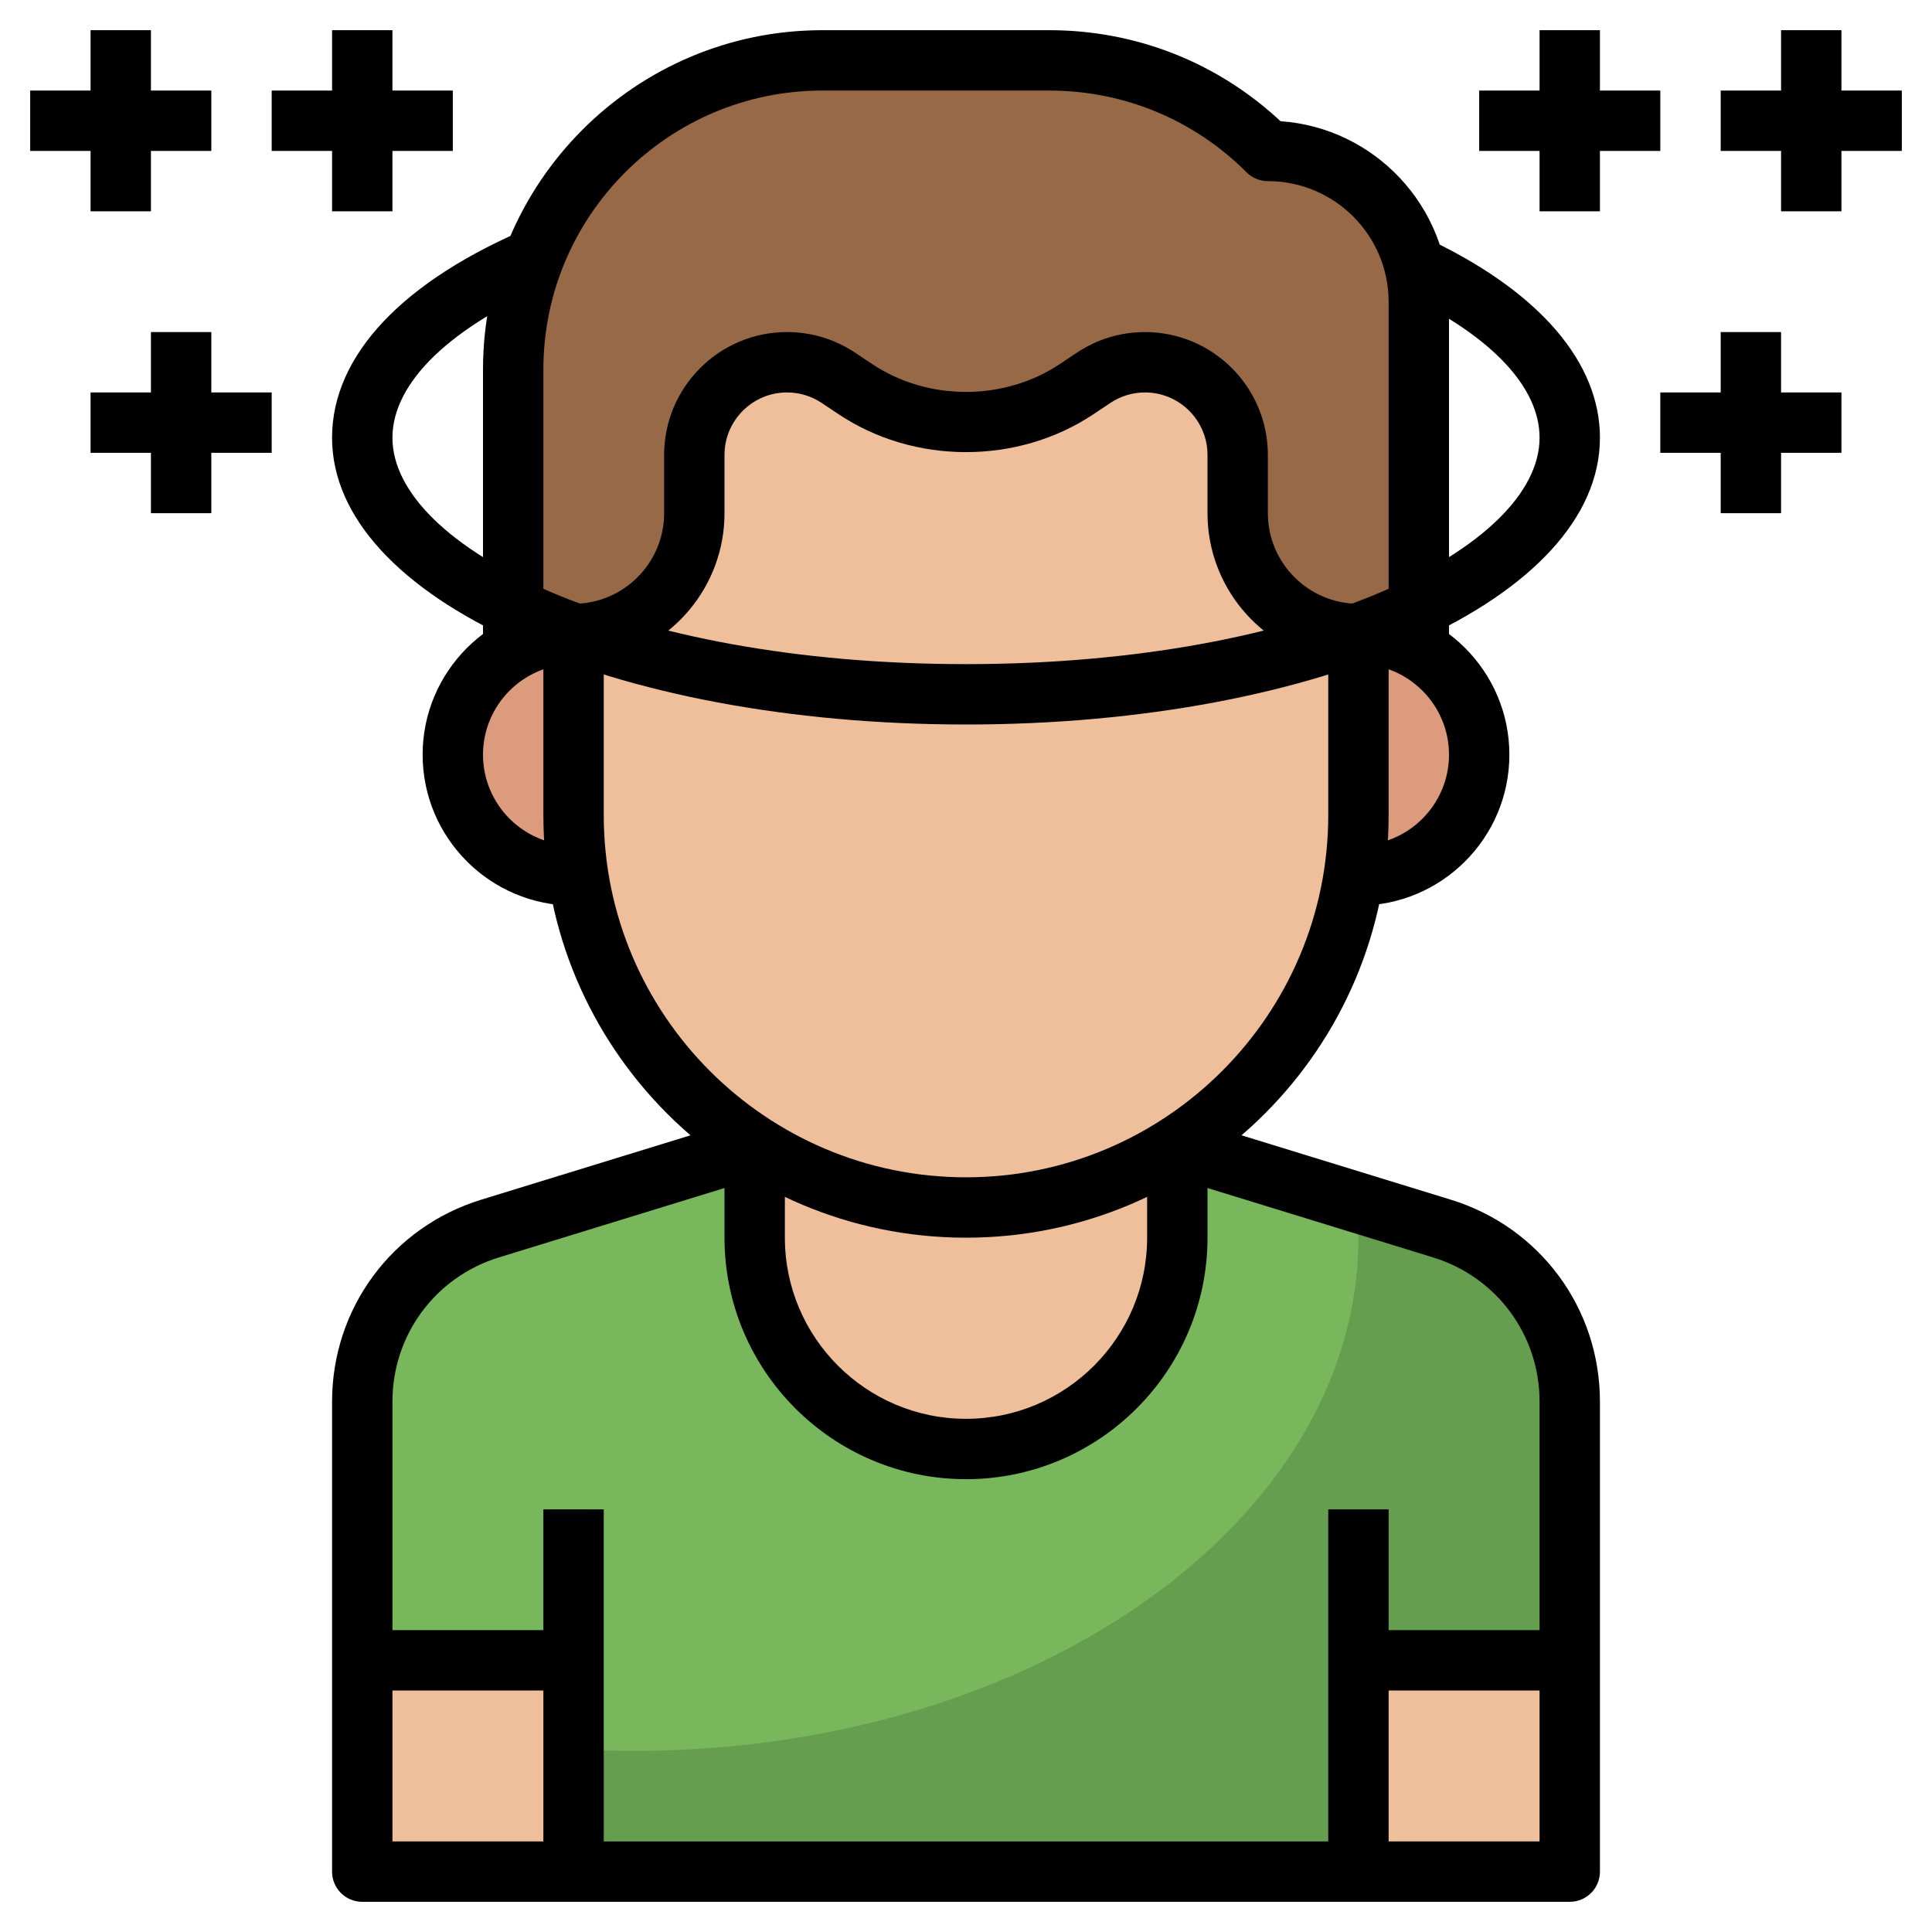 <svg id="Layer_3" enable-background="new 0 0 64 64" height="512" viewBox="0 0 64 64" width="512" xmlns="http://www.w3.org/2000/svg"><g><g><path d="m25 38-8.765 2.697c-2.517.774-4.235 3.1-4.235 5.734v15.569h40v-15.569c0-2.634-1.718-4.96-4.235-5.735l-8.765-2.696" fill="#669e4f"/></g><g><path d="m21 58c13.255 0 24-7.611 24-17 0-.395-.026-.785-.063-1.173l-5.937-1.827h-14l-8.765 2.697c-2.517.774-4.235 3.1-4.235 5.734v10.329c2.78.797 5.816 1.24 9 1.24z" fill="#78b75b"/></g><g><path d="m12 55h7v7h-7z" fill="#efbe9a"/></g><g><path d="m45 55h7v7h-7z" fill="#efbe9a"/></g><g><path d="m17 22v-9.757c0-5.657 4.586-10.243 10.243-10.243h7.515c2.716 0 5.321 1.079 7.242 3 2.761 0 5 2.239 5 5v12" fill="#976947"/></g><g><path d="m19 21c2.209 0 4-1.791 4-4v-1.93c0-1.696 1.375-3.07 3.07-3.07.606 0 1.199.179 1.703.516l.562.375c1.086.723 2.361 1.109 3.665 1.109 1.304 0 2.579-.386 3.664-1.109l.562-.375c.505-.337 1.097-.516 1.704-.516 1.696 0 3.07 1.375 3.07 3.07v1.93c0 2.209 1.791 4 4 4v6c0 7.18-5.82 13-13 13-7.18 0-13-5.82-13-13z" fill="#efbe9a"/></g><g><path d="m19 21c-2.209 0-4 1.791-4 4 0 2.209 1.791 4 4 4" fill="#db9b7c"/></g><g><path d="m45 21c2.209 0 4 1.791 4 4 0 2.209-1.791 4-4 4" fill="#db9b7c"/></g><g><path d="m39 38v3c0 3.866-3.134 7-7 7-3.866 0-7-3.134-7-7v-3" fill="#efbe9a"/></g><g><path d="m18 50h2v12h-2z"/></g><g><path d="m44 50h2v12h-2z"/></g><g><path d="m52 63h-40c-.553 0-1-.447-1-1v-15.568c0-3.092 1.985-5.781 4.941-6.691l8.765-2.696.588 1.912-8.765 2.696c-2.11.649-3.529 2.57-3.529 4.779v14.568h38v-14.568c0-2.209-1.419-4.13-3.529-4.779l-8.765-2.696.588-1.912 8.765 2.696c2.956.909 4.941 3.599 4.941 6.691v15.568c0 .553-.447 1-1 1z"/></g><g><path d="m32 41c-7.72 0-14-6.28-14-14v-6c0-.553.447-1 1-1 1.654 0 3-1.346 3-3v-1.93c0-2.244 1.826-4.07 4.07-4.07.807 0 1.587.236 2.258.684l.562.375c1.848 1.232 4.371 1.232 6.219 0l.562-.375c.672-.448 1.452-.684 2.259-.684 2.244 0 4.07 1.826 4.07 4.07v1.93c0 1.654 1.346 3 3 3 .553 0 1 .447 1 1v6c0 7.72-6.28 14-14 14zm-12-19.101v5.101c0 6.617 5.383 12 12 12s12-5.383 12-12v-5.101c-2.279-.465-4-2.484-4-4.899v-1.93c0-1.142-.929-2.07-2.07-2.07-.41 0-.808.12-1.148.348l-.562.375c-2.506 1.672-5.932 1.672-8.438 0l-.562-.375c-.342-.228-.74-.348-1.15-.348-1.141 0-2.07.929-2.07 2.07v1.93c0 2.415-1.721 4.435-4 4.899z"/></g><g><path d="m48 22h-2v-12c0-2.206-1.794-4-4-4-.266 0-.52-.105-.707-.293-1.746-1.746-4.066-2.707-6.535-2.707h-7.516c-5.096 0-9.242 4.146-9.242 9.242v9.758h-2v-9.758c0-6.199 5.043-11.242 11.242-11.242h7.516c2.869 0 5.573 1.067 7.661 3.015 3.113.215 5.581 2.817 5.581 5.985z"/></g><g><path d="m19 30c-2.757 0-5-2.243-5-5s2.243-5 5-5v2c-1.654 0-3 1.346-3 3s1.346 3 3 3z"/></g><g><path d="m45 30v-2c1.654 0 3-1.346 3-3s-1.346-3-3-3v-2c2.757 0 5 2.243 5 5s-2.243 5-5 5z"/></g><g><path d="m32 49c-4.411 0-8-3.589-8-8v-3h2v3c0 3.309 2.691 6 6 6s6-2.691 6-6v-3h2v3c0 4.411-3.589 8-8 8z"/></g><g><path d="m45 54h7v2h-7z"/></g><g><path d="m12 54h7v2h-7z"/></g><g><path d="m32 24c-11.775 0-21-4.173-21-9.5 0-2.732 2.35-5.216 6.615-6.993l.77 1.846c-3.422 1.425-5.385 3.301-5.385 5.147 0 3.622 7.635 7.5 19 7.5s19-3.878 19-7.5c0-1.668-1.574-3.345-4.434-4.721l.867-1.803c3.59 1.729 5.567 4.045 5.567 6.524 0 5.327-9.225 9.5-21 9.5z"/></g><g><path d="m57 3h6v2h-6z"/></g><g><path d="m59 1h2v6h-2z"/></g><g><path d="m55 13h6v2h-6z"/></g><g><path d="m57 11h2v6h-2z"/></g><g><path d="m49 3h6v2h-6z"/></g><g><path d="m51 1h2v6h-2z"/></g><g><path d="m1 3h6v2h-6z"/></g><g><path d="m3 1h2v6h-2z"/></g><g><path d="m3 13h6v2h-6z"/></g><g><path d="m5 11h2v6h-2z"/></g><g><path d="m9 3h6v2h-6z"/></g><g><path d="m11 1h2v6h-2z"/></g></g></svg>